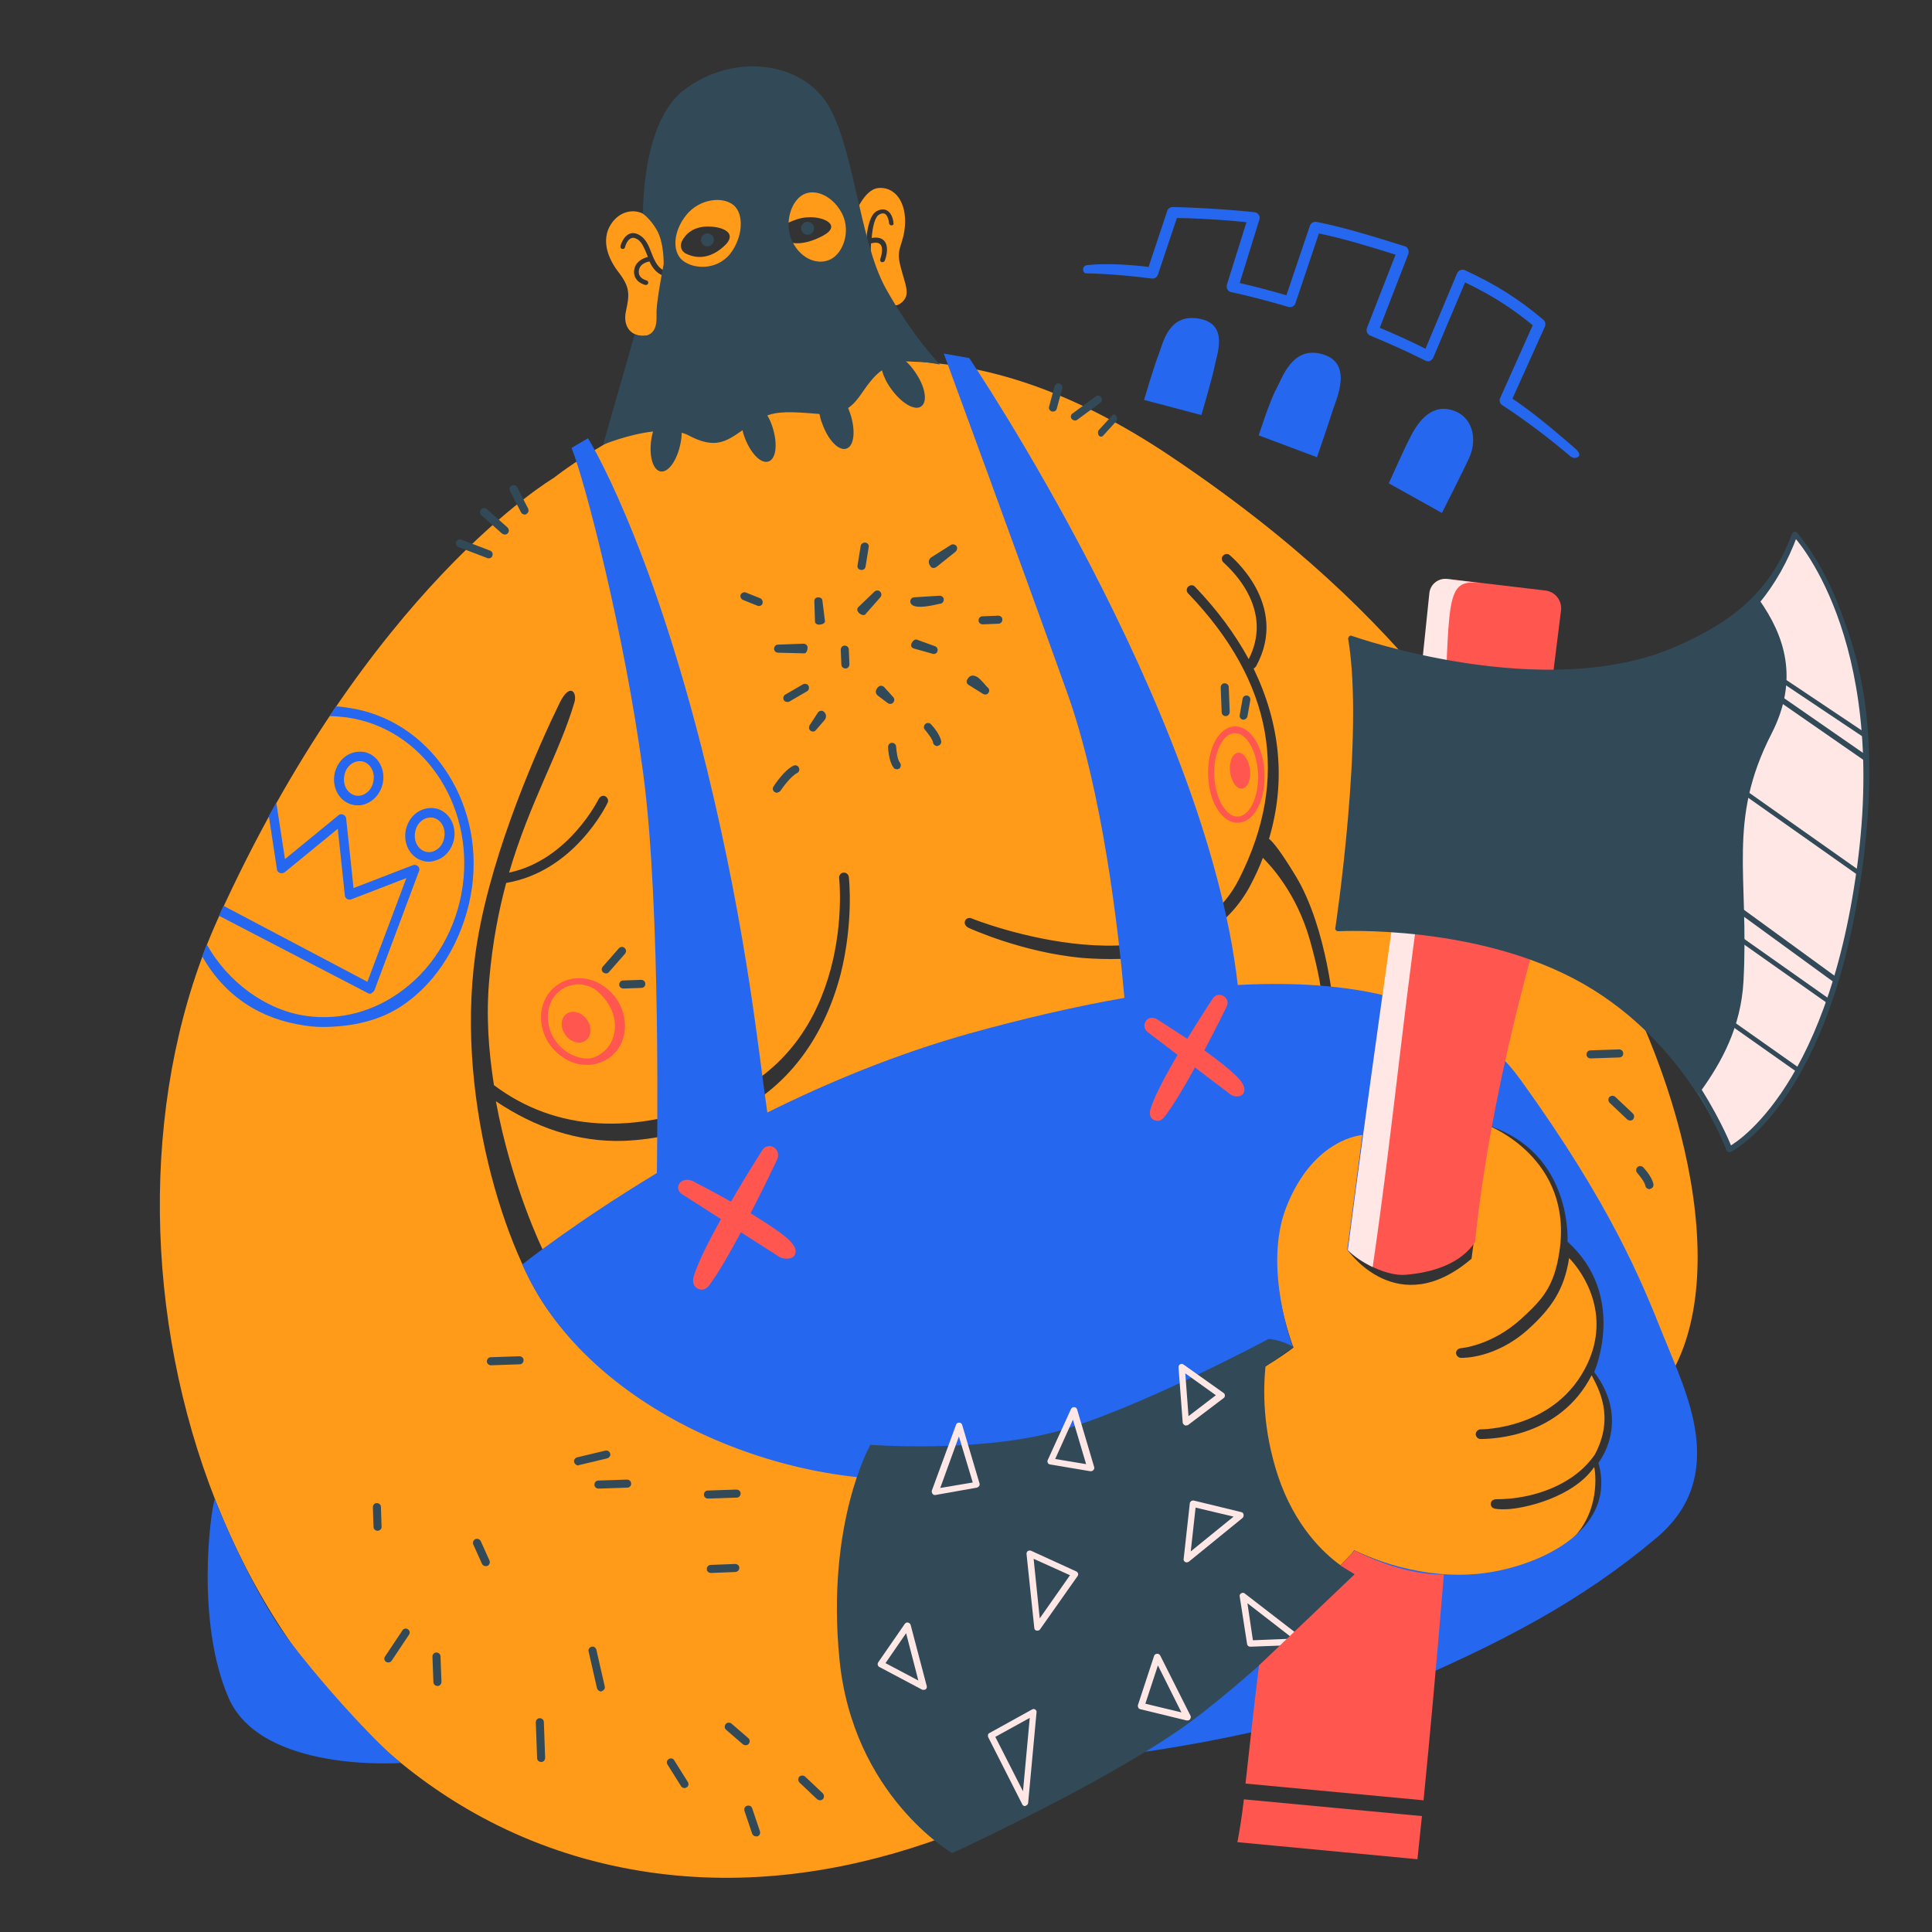 <svg xmlns="http://www.w3.org/2000/svg" xmlns:xlink="http://www.w3.org/1999/xlink" id="Layer_2_1_" x="0" y="0" version="1.1" viewBox="0 0 600 600" xml:space="preserve" style="enable-background:new 0 0 600 600"><rect x="0" y="0" width="600" height="600" fill="#333333" stroke="none"/><g><g><g><path d="M488.9,142.2c-0.4,0-0.7-0.2-1.1-0.4c-6.7-5.7-13.8-11.1-21.3-16c-0.7-0.5-1-1.4-0.6-2.2L476,101 c-6.6-5.4-12.7-9.3-21-13.3l-9.9,23.4c-0.2,0.4-0.6,0.8-1,1c-0.5,0.2-1,0.1-1.4-0.1c-5.6-2.8-11.4-5.4-17.2-7.8 c-0.9-0.4-1.3-1.4-1-2.3l8.9-22.8c-7.5-2.4-16.5-5.1-23.8-6.6l-7.3,21.7c-0.3,0.9-1.3,1.4-2.2,1.1c-5.8-1.7-11.8-3.3-17.8-4.6 c-0.5-0.1-0.9-0.4-1.1-0.8s-0.3-0.9-0.2-1.4l6.1-19.5c-9.8-1-18.5-1.3-21.6-1.3l-5.9,17.6c-0.3,0.8-1,1.3-1.9,1.2 c-12.5-1.6-20.3-1.6-20.4-1.6c-1,0-1.5-2,0-2.5c0.3-0.1,7.5-1,19.4,0.5l5.8-17.4c0.2-0.7,0.9-1.2,1.7-1.2 c0.1,0,12.1,0.2,25.4,1.6c0.5,0.1,1,0.3,1.3,0.8c0.3,0.4,0.4,1,0.2,1.5L385,87.9c4.9,1.1,9.7,2.4,14.5,3.8l7.3-21.6 c0.3-0.8,1.1-1.3,2-1.2c8.3,1.6,19,4.9,27.5,7.6c0.5,0.1,0.8,0.5,1,0.9s0.2,0.9,0.1,1.4l-8.9,23c4.8,2,9.6,4.2,14.2,6.5l9.8-23.4 c0.2-0.4,0.5-0.8,1-1c0.4-0.2,0.9-0.2,1.4,0c9.8,4.5,16.8,9,24.4,15.4c0.6,0.5,0.8,1.3,0.5,2.1l-10.1,22.4 c7.1,4.8,13,9.9,19.4,15.4c0.7,0.6,1.8,1.8,1.2,2.5C490,142,489.4,142.3,488.9,142.2z" style="fill:#2568ef"/></g><path d="M355.3,124.2l17.8,4.7c0,0,3.4-11.6,4-14.7c0.7-3.9,4.9-13.8-5.1-15.3c-8.8-1.3-10.6,6.8-12,10.7 C358.4,113.6,355.3,124.2,355.3,124.2z" style="fill:#2568ef"/><path d="M390.9,135.2L409,142c0,0,3.9-11.3,4.8-14.3c1.2-3.8,6.9-15.5-3.9-17.9c-8.7-1.9-11.6,7.4-13.6,11.1 S390.9,135.2,390.9,135.2z" style="fill:#2568ef"/><path d="M431.3,150.1l16.5,9.2c0,0,7.2-14.2,8.5-17.2c2.6-5.8,1.1-13-5.6-14.8c-6.9-1.9-10.9,4.8-12.9,8.8 C435.8,140,431.3,150.1,431.3,150.1z" style="fill:#2568ef"/></g><g><path d="M224.4,347.3c-10.6,4.3-20.9,6.6-30.6,7c-14.5,0.5-27.9-4.3-39.8-12.3c4.8,26.1,14.5,46,14.5,46l236-73.1 l73.9,36.2l39.5,77.4c20.9-32.9,4-97.2-24.7-142.9s-53-92.6-130.1-144.2c-59.6-39.8-100.3-30.4-134-21.1S172,148.4,172,148.4 s-57.7,34-104.3,136.9c-47,103.7-0.9,266.8,122.2,294s230.8-97.8,230.8-97.8c23.2,11,48.7,11.2,65.1-1.4 c10.8-8.2,10-21.2,9.3-24.5c-6.6,9.5-21.7,12.9-27.2,13.1c-2.2,0.1-3.5-0.1-3.7-0.2c-0.8-0.1-1.4-0.9-1.2-1.7 c0.1-0.8,0.9-1.2,1.7-1.2c11.5,0,24.2-4.5,30.6-13.9c6.3-11.8,1-20.7-1-24.6c-9.9,19.3-30.8,19.7-34.1,19.8c-0.2,0-0.4,0-0.4,0 c-0.8,0-1.5-0.7-1.5-1.5s0.7-1.5,1.5-1.5c0.2,0,23.6,0.1,33.2-20.4c7.3-15.6-1.4-28.4-5.7-32.8c-1.5,9.9-5.6,15.7-12.9,22.3 c-10,8.9-20.1,8.7-20.5,8.7c0,0,0,0-0.1,0c-0.8,0-1.5-0.6-1.6-1.4s0.6-1.5,1.4-1.6c0.2,0,9.7-0.8,18.8-9.1 c6.7-6.1,10.3-10.1,11.9-21c4.3-28.8-21.8-38.9-21.8-38.9l-5.5,41.2c-23,19.7-38.4-2.6-38.4-2.6l4.7-36.6 c-6.9,2.1-17.3,6.2-24.6,23.3c-7.2,17.1,3,43.5,3,43.5s-31.4,25.3-98,37.1c-66.6,11.8-113.9-23.7-132.1-46.9 c-14.3-18.2-31.3-69.8-23.3-116.8c4.8-28.5,19.1-60.5,25.5-73.6c3.2-6.5,5.5-3.3,4.6-0.2c-4.7,15.9-13.8,30.8-20.3,52.9 c18.5-3.9,27.8-22.8,27.9-23c0.4-0.7,1.3-1.1,2-0.7c0.7,0.4,1.1,1.3,0.7,2c-0.4,0.9-10.5,21.4-31.5,24.9 c-2.3,8.6-4.2,18.2-5.2,29.4c-1.1,11.7-0.3,22.5,1.4,33.4c19.3,14.5,43.5,15.5,69.9,4.7c42.7-17.3,37.4-68.5,37.3-69 c-0.1-0.8,0.5-1.6,1.3-1.7s1.6,0.5,1.7,1.3c0.1,0.6,1.5,14.1-2.5,30.1C255.6,323.6,243,339.8,224.4,347.3z M299.7,286 c0.3-0.8,1.2-1.1,2-0.8c0.6,0.3,64,25.4,83.1-12.2c15.9-31.4,10.6-61.2-15.8-88.7c-0.6-0.6-0.6-1.5,0-2.1s1.5-0.6,2.1,0 c7,7.3,12.5,14.8,16.7,22.5c3.5-6.9,3.3-13.9-0.5-20.9c-3-5.5-7.3-9-7.3-9.1c-0.6-0.5-0.8-1.5-0.2-2.1c0.5-0.6,1.5-0.8,2.1-0.2 c0.2,0.2,18.7,15.3,8.2,34.5c-0.2,0.3-0.5,0.6-0.8,0.7c8.2,17,10.2,34.8,4.8,52.9c1.3,1,3.7,4,8.2,11.4c10,16.4,12,42.4,12,42.4 l-3.6,0.4c0,0,0.9-5.9-4-23.1c-4.1-14.2-12-22.7-14.5-25.2c-1,2.7-2.2,5.3-3.6,8c-7.1,14-21.8,22.7-41,23.4 c-3.6,0.1-7.4,0-11.4-0.3c-18.8-1.7-35.3-9.3-35.5-9.4C299.8,287.6,299.4,286.8,299.7,286z" style="fill:#ff9b19"/><path d="M516.6,414.9c-6.9-17.3-16.4-40.8-44.4-79.6c-17-23.6-48.6-31.5-87.8-29.4C374.6,220,301,111.2,301,111.2 l-7.9-1.4c0,0,23,62.5,38.2,105c11.1,30.8,16,73.8,17.9,95.1c-15.5,2.7-31.7,6.5-48.3,11.1c-22.4,6.3-43.7,15.1-62.6,24.5 c-2.6-17.4-6-54.4-18.8-106.8c-17.7-72.2-36.9-102.6-36.9-102.6l-5.1,3c4.2,10.4,16.4,57.5,22.2,100.7 c5.7,42.2,4.3,121.1,4.3,124.5c-25.7,15.5-41.8,28.4-41.8,28.4c18.9,43.4,76.7,68.8,123.8,66.7c64.6-2.9,115.5-41.1,115.5-41.1 s-9.4-24.8-2-43.5c8.5-21.5,23.6-22.3,23.6-22.3l-4.7,35.6c0,0,5.9,6.7,19.4,6.9c13.5,0.1,19.8-9.3,19.8-9.3l4.7-36.1 c26.2,8.5,24.5,36,24.5,36c18.7,16.9,8.3,40.5,8.3,40.5c11.6,15.4,1.3,28.2,1.3,28.2c6.1,21.7-20.1,32.9-37.7,34.5 c-20.2,1.9-38.2-7.3-38.2-7.3c-12.7,21.2-77.3,64.2-77.3,64.2s52.8-5.8,87.9-20.5s60.3-28.2,83.2-47.5 C537.3,458.5,523.5,432.2,516.6,414.9z" style="fill:#2568ef"/><ellipse cx="219.7" cy="74.5" rx="2" ry="2" style="fill:#324a58"/><ellipse cx="250.8" cy="70.9" rx="2" ry="2" style="fill:#324a58"/><path d="M66.7,465.5c0,0,11,28.2,23.3,44.2c12.3,16.1,28.3,33,34.5,37.8c0,0-43.3,3.2-53.5-20.2 C60.8,503.9,65.3,469.7,66.7,465.5z" style="fill:#2568ef"/><path d="M272.7,58.4c-4.5,0.5-7.4,8.6-7.4,8.6c-2.8-5.8-10.3-15.4-16.9-14.6c-6.6,0.8-11.1,17.2-11.1,17.2 c-1.5-6.2-7.9-12.9-15.3-13.4c-7.4-0.5-13.3,12.9-13.3,12.9s-3.3,20.4-2.4,13c0.8-7.4-0.3-9.3-3.9-13.6c-3.6-4.3-9.6-3.7-12.7,1.2 c-3.1,4.9-0.9,10.7,2.6,15.1c3.4,4.5,3.2,6.8,2.1,11.8c-1.1,5,1.8,8.2,6.3,7.6c4.5-0.5,3.5-7.8,3.5-7.8l68.9-5.1 c0,0,3.3,5.4,6.6,2.9c3.4-2.5,1.4-5.7-0.1-11.7s1.2-6.1,1.5-13.4C281.2,61.7,277.2,57.9,272.7,58.4z M208.2,85.4 c-0.1,0.4-0.4,0.6-0.7,0.6c-0.1,0-0.1,0-0.2,0c-3.1-0.6-4.6-2.6-5.6-4.8c-0.7,0.1-2.8,0.7-3.2,2.4c-0.3,1-0.3,2.7,2.3,3.5 c0.4,0.1,0.6,0.5,0.5,0.9c-0.1,0.3-0.4,0.5-0.7,0.5c-0.1,0-0.2,0-0.2,0c-3.2-0.9-3.9-3.4-3.3-5.3c0.6-2.2,2.9-3.1,4.1-3.4 c-0.1-0.3-0.2-0.5-0.3-0.8c-0.8-1.9-1.5-3.7-2.8-4.6c-0.8-0.5-1.5-0.7-2.1-0.4c-1.1,0.4-1.8,2.2-1.9,2.8c-0.1,0.4-0.5,0.6-0.9,0.5 s-0.6-0.5-0.5-0.9c0-0.1,0.8-3,2.8-3.8c1.1-0.4,2.2-0.2,3.4,0.6c1.8,1.2,2.6,3.2,3.4,5.3c1.1,2.8,2.2,5.4,5.4,6 C208,84.6,208.3,85,208.2,85.4z M224.7,76.6c-5.6,5-10.3,2.8-11.6,2.2c-1.2-0.5-2.8-2.5-0.4-5.3c0,0,1.7-2.7,6-3.1 C223.7,70,229.8,72.1,224.7,76.6z M255.6,73.2c-6.8,3.6-10.6,2.2-11.7,1.4c-1.2-0.8-4.6-1.3-1.8-3.9c0,0,4.4-3,8.6-3.2 C255.7,67.1,261.6,69.9,255.6,73.2z M276.9,70c-0.4,0-0.8-0.3-0.8-0.7c0-0.6-0.4-2.4-1.3-2.9c-0.4-0.2-1-0.2-1.7,0.2 c-1.4,0.7-2.1,3.8-2.4,7.3c1.8-0.3,3.1,0,3.9,0.9c1.7,1.9,0.4,5.6,0.2,6.1c-0.1,0.3-0.4,0.5-0.7,0.5c-0.1,0-0.2,0-0.3,0 c-0.4-0.1-0.6-0.6-0.4-1c0.3-0.8,1-3.5,0-4.5c-0.6-0.7-1.9-0.6-2.9-0.3c-0.1,2.2-0.1,4.4,0,6.3c0,0.4-0.3,0.8-0.7,0.8l0,0 c-0.4,0-0.7-0.3-0.8-0.7c-0.1-1.5-0.8-14.4,3.4-16.5c1.2-0.6,2.3-0.6,3.1-0.1c1.8,1,2,3.8,2,4.1C277.6,69.6,277.3,70,276.9,70z" style="fill:#ff9b19"/><g><path d="M384.2,334.4c-2.4-2.4-6.3-5.4-10.2-8.2c3.9-7.3,6.9-13.5,6.9-13.5c0.7-1.2,0.3-2.7-1-3.4 c-1.2-0.7-2.7-0.3-3.4,1c0,0-3.6,5.5-7.8,12.3c-4.9-3.2-8.8-5.7-8.8-5.7c-1.6-1.2-3.2-1-4,0.1s-0.6,2.7,0.5,3.5l9.3,7.1 c-3.6,6.2-7.1,12.6-8.4,16.8c-0.4,1.3-0.3,2.7,1,3.4c0.4,0.2,0.9,0.3,1.3,0.3c0.8,0,1.5-0.6,2.1-1.3c2.7-3.6,6.2-9.4,9.4-15.3 l10.4,7.9c2,1.8,4,1,4.5,0.4C386.8,338.8,386.8,337,384.2,334.4z" style="fill:#ff564f"/><path d="M244.4,384.5c-2.7-2.3-6.9-5-11.3-7.7c4.6-8.9,8.2-16.6,8.2-16.6c0.7-1.4,0.3-3.1-1-3.9s-3-0.3-3.7,1.1 c0,0-4.6,7.2-9.6,15.8c-6-3.4-11.1-6-11.1-6c-1.9-1.2-3.7-1-4.7,0.1s-0.7,2.7,0.5,3.5l12.2,7.8c-3.6,6.5-7,13.1-8.4,17.6 c-0.5,1.5-0.3,3.1,1,3.9c0.5,0.3,1,0.4,1.5,0.4c0.9,0,1.7-0.6,2.3-1.4c2.9-3.9,6.4-10.1,9.8-16.4l11.1,7.1c2.4,1.8,4.7,1,5.3,0.4 C247.5,389,247.5,387.2,244.4,384.5z" style="fill:#ff564f"/></g><g><path d="M384.5,255.5c-4.9,0.2-9-6.2-9.3-14.6c-0.3-8.4,3.3-15.1,8.2-15.3c4.9-0.2,9,6.2,9.3,14.6 C393,248.7,389.4,255.4,384.5,255.5z M383.4,227.7c-3.7,0.1-6.6,6.2-6.3,13.2c0.3,7,3.6,12.8,7.3,12.7c3.7-0.1,6.6-6.2,6.3-13.2 C390.4,233.3,387.1,227.5,383.4,227.7z" style="fill:#ff564f"/></g><ellipse cx="385.1" cy="239.5" rx="3.1" ry="5.6" transform="matrix(0.993 -0.117 0.117 0.993 -25.32 46.577)" style="fill:#ff564f"/><g><path d="M182.8,330.7c-0.8,0-1.5,0-2.3-0.1c-3.7-0.5-7.1-2.7-9.5-5.8c-4.6-6.2-3.8-14.6,1.8-18.7 c2.5-1.9,5.6-2.6,8.8-2.2c3.7,0.5,7.1,2.7,9.5,5.8l0,0c4.6,6.2,3.8,14.6-1.7,18.7C187.4,329.8,185.2,330.6,182.8,330.7z M179.4,305.7c-2,0.1-3.9,0.7-5.4,1.9c-4.6,3.5-5.2,10.6-1.3,15.9c2,2.7,5,4.6,8.1,5.1c2.7,0.4,4.3-0.2,6.3-1.7 c4.6-3.5,5.2-10.6,1.3-15.9c-2-2.7-4-4.6-7.1-5.1C180.7,305.7,180,305.7,179.4,305.7z" style="fill:#ff564f"/></g><ellipse cx="179" cy="319.1" rx="4.1" ry="5.1" transform="matrix(0.807 -0.59 0.59 0.807 -153.817 167.099)" style="fill:#ff564f"/><g><path d="M161.4,423.7l-8.9,0.3c-0.7,0-1.3-0.5-1.3-1.2s0.5-1.3,1.2-1.3l8.9-0.3c0.7,0,1.3,0.5,1.3,1.2 C162.6,423.1,162.1,423.7,161.4,423.7z" style="fill:#324a58"/></g><g><path d="M117.3,475.4c-0.7,0-1.3-0.5-1.3-1.2l-0.2-6.1c0-0.7,0.5-1.3,1.2-1.3s1.3,0.5,1.3,1.2l0.2,6.1 C118.6,474.8,118,475.3,117.3,475.4z" style="fill:#324a58"/></g><g><path d="M150.9,486.4c-0.5,0-1-0.3-1.2-0.7l-2.7-6c-0.3-0.6,0-1.4,0.6-1.7c0.6-0.3,1.4,0,1.7,0.6l2.7,6 c0.3,0.6,0,1.4-0.6,1.7C151.2,486.3,151,486.4,150.9,486.4z" style="fill:#324a58"/></g><g><path d="M179.6,455.1c-0.6,0-1.1-0.4-1.3-1c-0.2-0.7,0.3-1.3,0.9-1.5l8.8-2.1c0.7-0.2,1.3,0.3,1.5,0.9 c0.2,0.7-0.3,1.3-0.9,1.5l-8.8,2.1C179.8,455.1,179.7,455.1,179.6,455.1z" style="fill:#324a58"/></g><g><path d="M194.8,462l-8.9,0.3c-0.7,0-1.3-0.5-1.3-1.2s0.5-1.3,1.2-1.3l8.9-0.3c0.7,0,1.3,0.5,1.3,1.2 C196.1,461.4,195.5,462,194.8,462z" style="fill:#324a58"/></g><g><path d="M120.6,516.3c-0.3,0-0.5-0.1-0.7-0.2c-0.6-0.4-0.7-1.2-0.3-1.7l5.4-8.1c0.4-0.6,1.2-0.7,1.7-0.3 c0.6,0.4,0.7,1.2,0.3,1.7l-5.4,8.1C121.4,516.1,121,516.3,120.6,516.3z" style="fill:#324a58"/></g><g><path d="M135.9,523.6c-0.7,0-1.3-0.5-1.3-1.2l-0.3-7.9c0-0.7,0.5-1.3,1.2-1.3s1.3,0.5,1.3,1.2l0.3,7.9 C137.1,523,136.6,523.6,135.9,523.6z" style="fill:#324a58"/></g><g><path d="M168.1,547.2c-0.7,0-1.3-0.5-1.3-1.2l-0.4-11.1c0-0.7,0.5-1.3,1.2-1.3s1.3,0.5,1.3,1.2l0.4,11.1 C169.3,546.6,168.8,547.2,168.1,547.2z" style="fill:#324a58"/></g><g><path d="M186.7,525.3c-0.6,0-1.1-0.4-1.3-1l-2.6-11.4c-0.2-0.7,0.3-1.3,0.9-1.5c0.7-0.2,1.3,0.3,1.5,0.9l2.6,11.4 c0.2,0.7-0.3,1.3-0.9,1.5C186.8,525.3,186.8,525.3,186.7,525.3z" style="fill:#324a58"/></g><g><path d="M228.8,465.1l-8.9,0.3c-0.7,0-1.3-0.5-1.3-1.2s0.5-1.3,1.2-1.3l8.9-0.3c0.7,0,1.3,0.5,1.3,1.2 C230,464.5,229.5,465.1,228.8,465.1z" style="fill:#324a58"/></g><g><path d="M502.9,328.4l-8.9,0.3c-0.7,0-1.3-0.5-1.3-1.2s0.5-1.3,1.2-1.3l8.9-0.3c0.7,0,1.3,0.5,1.3,1.2 C504.2,327.8,503.6,328.4,502.9,328.4z" style="fill:#324a58"/></g><g><path d="M228.4,488.2l-7.6,0.3c-0.7,0-1.3-0.5-1.3-1.2s0.5-1.3,1.2-1.3l7.6-0.3c0.7,0,1.3,0.5,1.3,1.2 C229.6,487.6,229.1,488.1,228.4,488.2z" style="fill:#324a58"/></g><g><path d="M231.6,542c-0.3,0-0.6-0.1-0.9-0.3l-5.2-4.5c-0.5-0.4-0.6-1.2-0.1-1.8c0.4-0.5,1.2-0.6,1.8-0.1l5.2,4.5 c0.5,0.4,0.6,1.2,0.1,1.8C232.3,541.8,232,542,231.6,542z" style="fill:#324a58"/></g><g><path d="M212.6,555.3c-0.4,0-0.9-0.2-1.1-0.6l-4.2-6.7c-0.4-0.6-0.2-1.4,0.4-1.7c0.6-0.4,1.4-0.2,1.7,0.4l4.2,6.7 c0.4,0.6,0.2,1.4-0.4,1.7C213,555.2,212.8,555.3,212.6,555.3z" style="fill:#324a58"/></g><g><path d="M234.8,570.3c-0.5,0-1-0.3-1.2-0.8l-2.4-7.1c-0.2-0.7,0.1-1.4,0.8-1.6c0.7-0.2,1.4,0.1,1.6,0.8l2.4,7.1 c0.2,0.7-0.1,1.4-0.8,1.6C235.1,570.3,235,570.3,234.8,570.3z" style="fill:#324a58"/></g><g><path d="M254.7,559.1c-0.3,0-0.6-0.1-0.9-0.3l-5.5-5.2c-0.5-0.5-0.5-1.3-0.1-1.8c0.5-0.5,1.3-0.5,1.8-0.1l5.5,5.2 c0.5,0.5,0.5,1.3,0.1,1.8C255.3,559,255,559.1,254.7,559.1z" style="fill:#324a58"/></g><g><path d="M506.3,348c-0.3,0-0.6-0.1-0.9-0.3l-5.5-5.2c-0.5-0.5-0.5-1.3-0.1-1.8c0.5-0.5,1.3-0.5,1.8-0.1l5.5,5.2 c0.5,0.5,0.5,1.3,0.1,1.8C506.9,347.9,506.6,348,506.3,348z" style="fill:#324a58"/></g><g><path d="M188.2,302.3c-0.3,0-0.6-0.1-0.9-0.3c-0.5-0.5-0.6-1.2-0.1-1.8l5-5.7c0.5-0.5,1.2-0.6,1.8-0.1 c0.5,0.5,0.6,1.2,0.1,1.8l-5,5.7C188.9,302.2,188.6,302.3,188.2,302.3z" style="fill:#324a58"/></g><g><path d="M199.2,306.8l-5.6,0.2c-0.7,0-1.3-0.5-1.3-1.2s0.5-1.3,1.2-1.3l5.6-0.2c0.7,0,1.3,0.5,1.3,1.2 C200.5,306.2,199.9,306.8,199.2,306.8z" style="fill:#324a58"/></g><g><path d="M151.8,173.4c-0.2,0-0.3,0-0.5-0.1l-8.9-3.4c-0.6-0.2-1-1-0.7-1.6c0.2-0.6,1-1,1.6-0.7l8.9,3.4 c0.6,0.2,1,1,0.7,1.6C152.8,173.1,152.3,173.4,151.8,173.4z" style="fill:#324a58"/></g><g><path d="M156.8,166c-0.3,0-0.6-0.1-0.9-0.3l-6.4-5.7c-0.5-0.5-0.6-1.3-0.1-1.8s1.3-0.6,1.8-0.1l6.4,5.7 c0.5,0.5,0.6,1.3,0.1,1.8C157.5,165.9,157.1,166,156.8,166z" style="fill:#324a58"/></g><g><path d="M163,159.8c-0.5,0-0.9-0.2-1.2-0.7l-3.4-6.6c-0.3-0.6-0.1-1.4,0.5-1.7s1.4-0.1,1.7,0.5l3.4,6.6 c0.3,0.6,0.1,1.4-0.5,1.7C163.4,159.8,163.2,159.8,163,159.8z" style="fill:#324a58"/></g><g><path d="M380.7,222.4c-0.7,0-1.3-0.5-1.3-1.2l-0.3-7.7c0-0.7,0.5-1.3,1.2-1.3s1.3,0.5,1.3,1.2l0.3,7.7 C381.9,221.8,381.3,222.4,380.7,222.4z" style="fill:#324a58"/></g><g><path d="M386.3,223.5c-0.1,0-0.2,0-0.3,0c-0.7-0.1-1.1-0.8-1-1.4l0.9-5.1c0.1-0.7,0.8-1.1,1.4-1 c0.7,0.1,1.1,0.8,1,1.4l-0.9,5.1C387.3,223,386.8,223.4,386.3,223.5z" style="fill:#324a58"/></g><g><path d="M327.1,127.8c-0.1,0-0.3,0-0.4,0c-0.7-0.2-1.1-0.9-0.9-1.5l1.7-6.3c0.2-0.7,0.9-1.1,1.5-0.9 c0.7,0.2,1.1,0.9,0.9,1.5l-1.7,6.3C328.1,127.4,327.7,127.8,327.1,127.8z" style="fill:#324a58"/></g><g><path d="M333.9,130.6c-0.4,0-0.8-0.2-1.1-0.5c-0.4-0.6-0.3-1.3,0.3-1.7l7.2-5.3c0.6-0.4,1.3-0.3,1.7,0.3 c0.4,0.6,0.3,1.3-0.3,1.7l-7.2,5.3C334.4,130.5,334.1,130.6,333.9,130.6z" style="fill:#324a58"/></g><g><path d="M342,135.6c-0.3,0-0.6-0.1-0.8-0.4c-0.3-0.5-0.3-1.3,0.1-1.7l4.1-4.5c0.4-0.4,1-0.4,1.3,0.2 c0.3,0.5,0.3,1.3-0.1,1.7l-4.1,4.5C342.4,135.5,342.2,135.6,342,135.6z" style="fill:#324a58"/></g><g><path d="M290,176.4c-0.4,0-0.8-0.1-1-0.5c-0.4-0.5-1.1-1.8,0.2-2.8l6-3.8c0.5-0.4,1.3-0.3,1.8,0.2 c0.4,0.5,0.3,1.3-0.2,1.8l-6,4.8C290.5,176.3,290.3,176.3,290,176.4z" style="fill:#324a58"/></g><g><path d="M267.6,177c-0.1,0-0.1,0-0.2,0c-0.7-0.1-1.2-0.6-1.1-1.3l1-6.2c0.1-0.6,0.7-1,1.4-1c0.7,0.1,1.2,0.6,1.1,1.3 l-1,6.2C268.7,176.6,268.2,177,267.6,177z" style="fill:#324a58"/></g><g><path d="M235.7,188.2c-0.2,0-0.3,0-0.5-0.1l-4.5-1.8c-0.6-0.3-0.9-1-0.7-1.6c0.3-0.6,1-0.9,1.6-0.7l4.5,1.8 c0.6,0.3,0.9,1,0.7,1.6C236.7,187.9,236.2,188.2,235.7,188.2z" style="fill:#324a58"/></g><g><path d="M253.9,192.7" style="fill:none;stroke:#324a58;stroke-width:2.5;stroke-linecap:round;stroke-linejoin:round;stroke-miterlimit:10"/></g><g><path d="M254.4,194c-0.7,0-1.3-0.4-1.3-1l-0.2-6.4c0-0.6,0.5-1.1,1.2-1.1s1.3,0.4,1.3,1l0.8,6.4 C256.2,193.4,255.8,193.9,254.4,194z" style="fill:#324a58"/></g><g><path d="M268.1,191c-0.3,0-0.6-0.1-0.9-0.3c-1.2-0.8-1.1-1.6-0.7-2.1l5-4.8c0.5-0.5,1.2-0.6,1.8-0.1 c0.5,0.5,0.6,1.2,0.1,1.8l-4.5,5.1C268.8,190.9,268.5,191,268.1,191z" style="fill:#324a58"/></g><g><path d="M282.7,186.8c0-0.7,0.5-1.3,1.2-1.3l7.9-0.5c0.7,0,1.3,0.5,1.3,1.2s-0.5,1.3-1.2,1.3 C291.9,187.4,282.9,190.1,282.7,186.8z" style="fill:#324a58"/></g><g><path d="M310.1,193.7l-4.9,0.2c-0.7,0-1.3-0.5-1.3-1.2s0.5-1.3,1.2-1.3l4.9-0.2c0.7,0,1.3,0.5,1.3,1.2 C311.3,193.1,310.8,193.7,310.1,193.7z" style="fill:#324a58"/></g><g><path d="M290,203.1c-0.2,0-0.3,0-0.5-0.1l-5.7-1.6c-0.6-0.2-1.3-0.8-0.5-2c0.4-0.6,1-1,1.6-0.7l5.5,2 c0.6,0.2,1,1,0.7,1.6C291,202.8,290.5,203.1,290,203.1z" style="fill:#324a58"/></g><g><path d="M306,215.7c-0.2,0-0.5-0.1-0.7-0.2l-4.5-2.8c-0.6-0.4-0.8-1.1-0.4-1.7c0.4-0.6,1.1-1.9,3.2-0.7 c0.9,0.6,3,3.1,3,3.1c0.6,0.4,0.8,1.1,0.4,1.7C306.8,215.5,306.4,215.7,306,215.7z" style="fill:#324a58"/></g><g><path d="M262.6,207.6c-0.7,0-1.3-0.5-1.3-1.2l-0.2-4.6c0-0.7,0.5-1.3,1.2-1.3s1.3,0.5,1.3,1.2l0.2,4.6 C263.8,207,263.3,207.6,262.6,207.6z" style="fill:#324a58"/></g><g><path d="M249.8,202.9l-8.1-0.2c-0.7,0-1.3-0.5-1.3-1.2s0.5-1.3,1.2-1.3l7.9-0.3c0.7,0,1.3,0.5,1.3,1.2 C250.8,201.8,250.5,202.9,249.8,202.9z" style="fill:#324a58"/></g><g><path d="M244.5,218c-0.4,0-0.9-0.2-1.1-0.6c-0.3-0.6-0.1-1.4,0.5-1.7l5.5-3.2c0.6-0.3,1.4-0.1,1.7,0.5 s0.1,1.4-0.5,1.7l-5.5,3.2C244.9,218,244.7,218,244.5,218z" style="fill:#324a58"/></g><g><path d="M252.5,227.2c-0.2,0-0.5-0.1-0.7-0.2c-0.6-0.4-0.7-1.1-0.4-1.7l2.6-4c0.4-0.6,1.2-0.7,1.7-0.4 c0.6,0.4,1.3,1.5,0.4,2.7l-2.6,3C253.2,227,252.9,227.2,252.5,227.2z" style="fill:#324a58"/></g><g><path d="M276.5,218.6c-0.4,0-0.7-0.1-1-0.4l-2.8-2.1c-1.3-1-0.5-2.3,0.1-2.8c0.5-0.5,1.3-0.4,1.8,0.1l2.8,3.1 c0.5,0.5,0.4,1.3-0.1,1.8C277.1,218.5,276.8,218.6,276.5,218.6z" style="fill:#324a58"/></g><g><path d="M291.1,231.7c-0.6,0-1.2-0.4-1.3-1c-0.2-1.2-1.7-3-2.5-4c-0.5-0.5-0.5-1.3,0-1.8s1.3-0.5,1.8,0 c0.3,0.3,2.8,3,3.2,5.3c0.1,0.7-0.4,1.3-1,1.4C291.2,231.7,291.1,231.7,291.1,231.7z" style="fill:#324a58"/></g><g><path d="M512.3,369.3c-0.6,0-1.2-0.4-1.3-1c-0.2-1.2-1.7-3-2.5-4c-0.5-0.5-0.5-1.3,0-1.8s1.3-0.5,1.8,0 c0.3,0.3,2.8,3,3.2,5.3c0.1,0.7-0.4,1.3-1,1.4C512.4,369.3,512.3,369.3,512.3,369.3z" style="fill:#324a58"/></g><g><path d="M278.5,238.9c-0.4,0-0.8-0.2-1-0.5c-1.5-2-1.7-5.9-1.7-6.4c0-0.7,0.5-1.3,1.2-1.3l0,0c0.7,0,1.3,0.5,1.3,1.2 c0.1,1.4,0.4,4,1.2,5c0.4,0.5,0.3,1.3-0.2,1.8C279,238.8,278.8,238.9,278.5,238.9z" style="fill:#324a58"/></g><g><path d="M241.3,246.2c-0.2,0-0.5-0.1-0.7-0.2c-0.6-0.4-0.8-1.1-0.4-1.7c0.3-0.5,3.3-5.1,6.2-6.5 c0.6-0.3,1.4-0.1,1.7,0.6c0.3,0.6,0.1,1.4-0.6,1.7c-1.9,1-4.4,4.4-5.2,5.6C242.1,245.9,241.7,246.1,241.3,246.2z" style="fill:#324a58"/></g><g><path d="M102.1,318.9c-2.5,0.1-4.9,0-7.4-0.4c-13.5-1.9-24.8-8.9-31.9-21.5l1.4-3.7c6.6,11.7,18.3,20.4,30.9,22.2 c10.6,1.5,21.3-1.4,30.1-8.1c10-7.5,16.7-19.3,18.5-32.3c3.5-25.6-12.6-49-36-52.3c-1.5-0.2-3.8-0.4-5.3-0.4l1.9-3 c1.6,0,2.2,0.2,3.8,0.4c24.9,3.5,42.2,28.5,38.5,55.7c-1.9,13.8-9,27.3-19.6,35.3C119.7,316.5,111,318.6,102.1,318.9z" style="fill:#2568ef"/></g><g><path d="M115,308.6c-0.3,0-0.5,0-0.8-0.2l-46.2-24l1.4-3.1l44.7,23.6l12.1-32.2l-17.1,6.6c-0.4,0.2-0.9,0.1-1.3-0.1 s-0.7-0.7-0.7-1.1l-2.2-20.7l-16.5,13.5c-0.4,0.3-1,0.4-1.5,0.2s-0.9-0.6-0.9-1.2l-2.5-16.4c0-0.1,0-0.2,0.1-0.3 c0.5-0.8,2.2-4,2.2-4l2.7,17.6l16.6-13.6c0.4-0.4,1-0.4,1.5-0.2s0.9,0.7,0.9,1.2l2.3,21.6l18.4-7.1c0.6-0.2,1.2-0.1,1.6,0.3 c0.4,0.4,0.6,1,0.3,1.6l-13.8,36.9c-0.2,0.4-0.5,0.7-0.9,0.9C115.3,308.6,115.2,308.6,115,308.6z" style="fill:#2568ef"/></g><g><path d="M111.4,250.1c-0.7,0-1.3,0-2-0.2c-4.1-1-6.5-5.5-5.4-10c0.6-2.3,2-4.3,3.9-5.4c1.7-1,3.7-1.3,5.5-0.9 c4.1,1,6.5,5.5,5.4,10l0,0c-0.6,2.3-2,4.3-3.9,5.4C113.8,249.7,112.6,250.1,111.4,250.1z M111.6,236.4c-0.7,0-1.4,0.2-2.1,0.6 c-1.2,0.7-2.2,2-2.5,3.6c-0.7,2.9,0.7,5.7,3.2,6.4c1.1,0.3,2.2,0.1,3.2-0.5c1.2-0.7,2.2-2,2.5-3.6c0.7-2.9-0.7-5.7-3.2-6.4 C112.3,236.4,111.9,236.4,111.6,236.4z M117.4,243.2L117.4,243.2L117.4,243.2z" style="fill:#2568ef"/></g><g><path d="M133.5,267.6c-0.7,0-1.3,0-2-0.2c-4.1-1-6.5-5.5-5.4-10c0.6-2.3,2-4.3,3.9-5.4c1.7-1,3.7-1.3,5.5-0.9 c4.1,1,6.5,5.5,5.4,10c-0.6,2.3-2,4.3-3.9,5.4C135.9,267.1,134.7,267.5,133.5,267.6z M133.6,253.9c-0.7,0-1.4,0.2-2.1,0.6 c-1.2,0.7-2.2,2-2.5,3.6c-0.7,2.9,0.7,5.7,3.2,6.4c1.1,0.3,2.2,0.1,3.2-0.5c1.2-0.7,2.2-2,2.5-3.6l0,0c0.7-2.9-0.7-5.7-3.2-6.4 C134.4,253.9,134,253.9,133.6,253.9z" style="fill:#2568ef"/></g><path d="M291.9,113.2c0,0-8.5-8.7-16.8-23.6s-10-45.3-18.6-58s-29.4-15.1-44.4-3.4c-12.9,10.2-12.4,38.2-12.4,38.2 s2.2,1.5,4.2,4.9c2.4,4,2.2,10.8,2.2,10.8s-2.1,10.7-2.2,14.4c-0.1,1.7,0.4,4.8-1.3,6.6c-2.1,2.3-5.5,0.8-5.5,0.8l-9.8,34.2 c0,0,7.7-3.2,15.5-4.1c-0.1,0.6-0.3,1.1-0.4,1.7c-1,5.4,0.2,10.2,2.7,10.7s5.3-3.6,6.3-9c0.2-1,0.3-2,0.3-3 c0.8,0.2,1.6,0.5,2.3,0.9c8,4.2,11.5,1.9,16.6-1.7c0.1,0.6,0.3,1.2,0.5,1.8c1.8,5.2,5.2,8.8,7.6,7.9c2.4-0.8,2.9-5.7,1.1-11 c-0.4-1.2-0.9-2.3-1.5-3.3c3.3-1.2,7.2-1.2,15.3-0.5c0.3,0,0.6,0,0.9,0.1c0.2,0.9,0.4,1.9,0.8,2.8c1.8,5.2,5.2,8.8,7.6,7.9 c2.4-0.8,2.9-5.7,1.1-11c-0.2-0.5-0.4-1.1-0.6-1.6c3.6-2.4,4.9-6.6,8.9-10.4c0.5-0.5,1-0.9,1.6-1.3c0.5,1.8,1.4,3.8,2.8,5.7 c3.2,4.5,7.4,7,9.4,5.5c2.1-1.5,1.2-6.3-2-10.8c-0.9-1.3-1.9-2.5-3-3.4C285.9,112,291.9,113.2,291.9,113.2z M226.7,78.9 c-4.1,5-11.2,4.8-14.7,2c-3.4-2.8-2.9-9.2,1.2-14.2c4.1-5,11.2-5.8,14.6-3C231.2,66.5,230.7,73.8,226.7,78.9z M258,80.5 c-3.9,2-9.2,0-11.9-5.4s-0.6-12.6,3.4-14.7c3.9-2,9.4,0.7,12.1,6.1C264.2,71.9,261.9,78.5,258,80.5z" style="fill:#324a58"/><path d="M270.3,448.7c0,0,32.6,2.5,57.3-4c24.6-6.5,66.4-28.9,66.4-28.9s3.7,0.2,7.7,2.5l-8.7,6.1 c-0.7,7.4-0.9,19.4,3.9,34c5.2,15.5,14.1,23.9,19.4,27.7l4.4-4.6c2.5,1.8,2.2,5.8,2.2,5.8s-35.3,35.3-57.2,50.3 c-21.9,15-59.1,32.9-70,37.9c0,0-30.8-17.8-35-60.2S270.3,448.7,270.3,448.7z" style="fill:#324a58"/><g><path d="M290.4,464.3c-0.3,0-0.6-0.1-0.8-0.4c-0.2-0.3-0.3-0.6-0.2-1l7.5-20.4c0.1-0.4,0.5-0.7,1-0.7 c0.4,0,0.8,0.3,0.9,0.7l5.4,18.2c0.1,0.3,0,0.6-0.1,0.8c-0.2,0.2-0.4,0.4-0.7,0.5L290.4,464.3 C290.5,464.3,290.5,464.3,290.4,464.3z M297.8,446.1l-5.8,16l10.1-1.7L297.8,446.1z" style="fill:#ffe7e6"/></g><g><path d="M338.8,456.9c-0.1,0-0.1,0-0.2,0l-12.5-2.1c-0.3-0.1-0.6-0.2-0.7-0.5s-0.2-0.6,0-0.9l7.2-15.8 c0.2-0.4,0.5-0.6,1-0.6c0.4,0,0.8,0.3,0.9,0.7l5.3,17.9c0.1,0.3,0,0.7-0.2,0.9C339.3,456.8,339.1,456.9,338.8,456.9z M327.7,453.1l9.6,1.6l-4.1-13.8L327.7,453.1z" style="fill:#ffe7e6"/></g><g><path d="M368.3,442.7c-0.2,0-0.3,0-0.4-0.1c-0.3-0.2-0.6-0.5-0.6-0.8l-1.3-17.2c0-0.4,0.2-0.8,0.5-0.9 c0.3-0.2,0.8-0.2,1.1,0.1l12.4,8.8c0.3,0.2,0.4,0.5,0.4,0.8s-0.1,0.6-0.4,0.8l-11.1,8.4C368.7,442.6,368.5,442.7,368.3,442.7z M368.1,426.5l1,13.3l8.5-6.5L368.1,426.5z" style="fill:#ffe7e6"/></g><g><path d="M368.6,485.2c-0.2,0-0.4,0-0.5-0.1c-0.4-0.2-0.6-0.6-0.5-1l1.9-17.2c0-0.3,0.2-0.5,0.4-0.7 c0.2-0.2,0.5-0.2,0.8-0.2l14.8,3.6c0.4,0.1,0.7,0.4,0.7,0.8c0.1,0.4-0.1,0.8-0.3,1L369.2,485C369,485.1,368.8,485.2,368.6,485.2z M371.3,468.2l-1.5,13.6l13.3-10.8L371.3,468.2z" style="fill:#ffe7e6"/></g><g><path d="M322.2,506.4c-0.1,0-0.2,0-0.3,0c-0.4-0.1-0.7-0.4-0.7-0.9l-2.4-22.9c0-0.4,0.1-0.7,0.4-0.9 c0.3-0.2,0.7-0.2,1-0.1l14,6.4c0.3,0.1,0.5,0.4,0.6,0.6c0.1,0.3,0,0.6-0.1,0.8L323,506C322.8,506.3,322.5,506.4,322.2,506.4z M321,484.1l1.9,18.5l9.4-13.4L321,484.1z" style="fill:#ffe7e6"/></g><g><path d="M286.8,524.8c-0.2,0-0.3,0-0.5-0.1l-13.2-7c-0.3-0.1-0.4-0.4-0.5-0.6c-0.1-0.3,0-0.6,0.1-0.8l8.3-12 c0.2-0.3,0.6-0.5,1-0.4s0.7,0.4,0.8,0.7l5,19c0.1,0.4,0,0.8-0.3,1C287.2,524.8,287,524.8,286.8,524.8z M275,516.5l10.2,5.4 l-3.8-14.7L275,516.5z" style="fill:#ffe7e6"/></g><g><path d="M318.4,560.9c-0.4,0-0.8-0.2-0.9-0.5l-10.6-20.9c-0.2-0.5-0.1-1.1,0.4-1.3l13.2-7.3c0.3-0.2,0.7-0.2,1,0 s0.5,0.6,0.4,0.9l-2.6,28.1c0,0.4-0.4,0.8-0.8,0.9C318.5,560.9,318.4,560.9,318.4,560.9z M309.1,539.4l8.6,16.9l2.1-22.8 L309.1,539.4z" style="fill:#ffe7e6"/></g><g><path d="M368.8,534.3c-0.1,0-0.2,0-0.3,0l-14.4-3.5c-0.3-0.1-0.5-0.2-0.6-0.5c-0.1-0.2-0.2-0.5-0.1-0.8l5-15.2 c0.1-0.4,0.5-0.7,0.9-0.7c0.4-0.1,0.8,0.2,1,0.5l9.4,18.7c0.2,0.3,0.1,0.8-0.1,1.1C369.4,534.2,369.1,534.3,368.8,534.3z M355.7,529.1l11.2,2.7l-7.3-14.6L355.7,529.1z" style="fill:#ffe7e6"/></g><g><path d="M404.4,510.8l-16.1,0.6c-0.5,0-0.9-0.3-1-0.8l-2.3-14.8c-0.1-0.4,0.1-0.8,0.5-1c0.3-0.2,0.8-0.2,1.1,0.1 l18.4,14.2c0.3,0.3,0.5,0.7,0.3,1.1C405.2,510.6,404.9,510.8,404.4,510.8z M389.1,509.4l12.5-0.5l-14.2-11L389.1,509.4z" style="fill:#ffe7e6"/></g></g><g><path d="M418.6,388.2c3.7,3.9,12.2,8.2,17.9,7.7c8.6-0.7,17.2-3.5,21.6-10.2c4.7-46.9,19.3-95.4,19.3-95.4l-39.8-38.8 C433,285.6,424.7,340.7,418.6,388.2z" style="fill:#ff564f"/><path d="M441.4,211.2l2.8-27c0.3-2.7,2.8-4.7,5.5-4.4l30.3,3.6c3,0.4,5.1,3.1,4.8,6.1l-3,24L441.4,211.2z" style="fill:#ff564f"/><path d="M449.4,179.8c-2.7-0.3-5.2,1.6-5.5,4.4l-2.8,27l7.6,9.9c1.4-36.9,0.7-41.3,11.3-40L449.4,179.8z" style="fill:#ffe7e6"/><path d="M436.6,256.8c-4.6,34-11.9,84-18,131.4c1.8,1.9,4.6,3.8,7.7,5.3c6.9-47.3,10.5-89.6,16.8-128.1L436.6,256.8z" style="fill:#ffe7e6"/><g><path d="M419.5,198.3c0,0,108.3,37.1,137.8-32.3c0,0,29.7,31,20,103.1S537,356.8,537,356.8s-11.5-33-44.7-52 s-76.7-16.5-76.7-16.5S424.7,228.4,419.5,198.3z" style="fill:#324a58"/><path d="M537.1,357.8c-0.1,0-0.2,0-0.4-0.1c-0.3-0.1-0.5-0.3-0.6-0.6c-0.1-0.3-11.8-32.9-44.3-51.5 c-32.6-18.7-75.8-16.4-76.2-16.4c-0.2,0-0.6-0.1-0.7-0.3c-0.2-0.2-0.3-0.5-0.2-0.7c0.1-0.6,9-60.1,4-89.7 c-0.1-0.3,0.1-0.6,0.3-0.9c0.3-0.2,0.6-0.3,0.9-0.1c0.6,0.2,60,21.2,100.8,3.2c16.8-7.4,29-16.5,35.8-34.9 c0.1-0.3,0.4-0.5,0.7-0.6s0.7,0,0.9,0.3c0.3,0.4,7.4,9.1,14.4,26.8c6.4,16.3,10.9,39.6,5.9,77c-9.6,71.7-39.5,87.7-40.8,88.4 C537.4,357.7,537.2,357.8,537.1,357.8z M416.6,287.4c7.1-0.2,46-0.6,76.1,16.7c29.8,17.1,42.4,45.2,44.7,51.4 c5.2-3.7,30.4-22.9,38.9-86.4c8.5-63.6-13.4-94.5-18.8-101.2c-7.1,18.1-19.4,27.1-36.2,34.5c-37.7,16.7-91.4,0.6-100.7-2.6 C424.9,227.8,417.8,279.2,416.6,287.4z" style="fill:#324a58"/></g><path d="M527.4,339.4c6.8,10.9,9.6,17.4,9.6,17.4s30.6-15.6,40.3-87.7s-20-103.1-20-103.1c-3,8.2-7,15.1-11.7,20.8 c7.5,10.7,12.3,23.9,3.7,40.7c-14,27.3-7,44.5-8.8,77.3C539.9,315.8,533.7,330.9,527.4,339.4z" style="fill:#ffe7e6"/><g><g><defs><path id="SVGID_2_" d="M527.6,338.4c6.8,10.9,9.6,18.4,9.6,18.4s30.6-15.6,40.3-87.7s-20-103.1-20-103.1 c-3,8.2-7,15.1-11.7,20.8c7.5,10.7,12.3,23.9,3.7,40.7c-14,27.3-7,44.5-8.8,77.3C539.9,318.8,534,329.5,527.6,338.4z"/></defs><clipPath id="SVGID_3_"><use xlink:href="#SVGID_2_" style="overflow:visible"/></clipPath><g style="clip-path:url(#SVGID_3_)"><path d="M584.8,232.9c-0.1,0-0.2-0.1-0.3-0.1l-45-30.1c-0.3-0.2-0.4-0.6-0.2-1c0.2-0.3,0.7-0.4,1-0.2l45,30.1 c0.3,0.2,0.4,0.6,0.2,1C585.3,232.8,585,232.9,584.8,232.9z" style="fill:#324a58"/></g></g><g><defs><path id="SVGID_4_" d="M527.6,338.4c6.8,10.9,9.6,18.4,9.6,18.4s30.6-15.6,40.3-87.7s-20-103.1-20-103.1 c-3,8.2-7,15.1-11.7,20.8c7.5,10.7,12.3,23.9,3.7,40.7c-14,27.3-7,44.5-8.8,77.3C539.9,318.8,534,329.5,527.6,338.4z"/></defs><clipPath id="SVGID_5_"><use xlink:href="#SVGID_4_" style="overflow:visible"/></clipPath><g style="clip-path:url(#SVGID_5_)"><path d="M615.3,261.3c-0.1,0-0.3-0.1-0.4-0.2l-76-52.7c-0.4-0.3-0.5-0.8-0.2-1.2s0.8-0.5,1.2-0.2l76,52.7 c0.4,0.3,0.5,0.8,0.2,1.2C616,261.2,615.6,261.3,615.3,261.3z" style="fill:#324a58"/></g></g><g><defs><path id="SVGID_6_" d="M527.6,338.4c6.8,10.9,9.6,18.4,9.6,18.4s30.6-15.6,40.3-87.7s-20-103.1-20-103.1 c-3,8.2-7,15.1-11.7,20.8c7.5,10.7,12.3,23.9,3.7,40.7c-14,27.3-7,44.5-8.8,77.3C539.9,318.8,534,329.5,527.6,338.4z"/></defs><clipPath id="SVGID_7_"><use xlink:href="#SVGID_6_" style="overflow:visible"/></clipPath><g style="clip-path:url(#SVGID_7_)"><path d="M586.1,278.1c-0.1,0-0.2-0.1-0.3-0.1l-48.2-34c-0.3-0.2-0.4-0.6-0.2-1c0.2-0.3,0.7-0.4,1-0.2l48.2,34 c0.3,0.2,0.4,0.6,0.2,1C586.6,278.1,586.4,278.1,586.1,278.1z" style="fill:#324a58"/></g></g><g><defs><path id="SVGID_8_" d="M527.6,338.4c6.8,10.9,9.6,18.4,9.6,18.4s30.6-15.6,40.3-87.7s-20-103.1-20-103.1 c-3,8.2-7,15.1-11.7,20.8c7.5,10.7,12.3,23.9,3.7,40.7c-14,27.3-7,44.5-8.8,77.3C539.9,318.8,534,329.5,527.6,338.4z"/></defs><clipPath id="SVGID_9_"><use xlink:href="#SVGID_8_" style="overflow:visible"/></clipPath><g style="clip-path:url(#SVGID_9_)"><path d="M572.1,314.7c-0.1,0-0.2-0.1-0.3-0.1l-48.2-34c-0.3-0.2-0.4-0.6-0.2-1c0.2-0.3,0.7-0.4,1-0.2l48.2,34 c0.3,0.2,0.4,0.6,0.2,1C572.6,314.6,572.3,314.7,572.1,314.7z" style="fill:#324a58"/></g></g><g><defs><path id="SVGID_10_" d="M527.6,338.4c6.8,10.9,9.6,18.4,9.6,18.4s30.6-15.6,40.3-87.7s-20-103.1-20-103.1 c-3,8.2-7,15.1-11.7,20.8c7.5,10.7,12.3,23.9,3.7,40.7c-14,27.3-7,44.5-8.8,77.3C539.9,318.8,534,329.5,527.6,338.4z"/></defs><clipPath id="SVGID_11_"><use xlink:href="#SVGID_10_" style="overflow:visible"/></clipPath><g style="clip-path:url(#SVGID_11_)"><path d="M567.8,339.7c-0.1,0-0.2-0.1-0.3-0.1l-48.2-34c-0.3-0.2-0.4-0.6-0.2-1c0.2-0.3,0.7-0.4,1-0.2l48.2,34 c0.3,0.2,0.4,0.6,0.2,1C568.3,339.7,568.1,339.8,567.8,339.7z" style="fill:#324a58"/></g></g><g><defs><path id="SVGID_12_" d="M527.6,338.4c6.8,10.9,9.6,18.4,9.6,18.4s30.6-15.6,40.3-87.7s-20-103.1-20-103.1 c-3,8.2-7,15.1-11.7,20.8c7.5,10.7,12.3,23.9,3.7,40.7c-14,27.3-7,44.5-8.8,77.3C539.9,318.8,534,329.5,527.6,338.4z"/></defs><clipPath id="SVGID_13_"><use xlink:href="#SVGID_12_" style="overflow:visible"/></clipPath><g style="clip-path:url(#SVGID_13_)"><path d="M589.1,319.1c-0.1,0-0.3-0.1-0.4-0.1l-72.5-52.8c-0.4-0.3-0.5-0.8-0.2-1.2c0.2-0.4,0.7-0.5,1.1-0.3 l72.5,52.8c0.4,0.3,0.5,0.8,0.2,1.2C589.6,319,589.3,319.2,589.1,319.1z" style="fill:#324a58"/></g></g><g><path id="SVGID_1_" d="M527.6,338.4c6.8,10.9,9.6,18.4,9.6,18.4s30.6-15.6,40.3-87.7s-20-103.1-20-103.1 c-3,8.2-7,15.1-11.7,20.8c7.5,10.7,12.3,23.9,3.7,40.7c-14,27.3-7,44.5-8.8,77.3C539.9,318.8,534,329.5,527.6,338.4z" style="fill:none;stroke:#324a58;stroke-width:1.5;stroke-linecap:round;stroke-linejoin:round;stroke-miterlimit:10"/></g></g></g><g><path d="M441.6,564l-55.3-5.2c-0.6,5.1-1.3,9.6-2,13.2c0,0,0,0,0,0.1l55.9,5.3C440.6,573.5,441.1,569,441.6,564z" style="fill:#ff564f"/><path d="M442.1,559.1c1.9-19.2,4.2-44.4,6.3-70.1c-9.1,0.1-19.4-3.2-27.7-7.5l-4.4,4.7l4.4,2.7L391,517.2l0,0 c-1.7,13.6-3,26.2-4.2,36.7L442.1,559.1z" style="fill:#ff564f"/></g></g></svg>